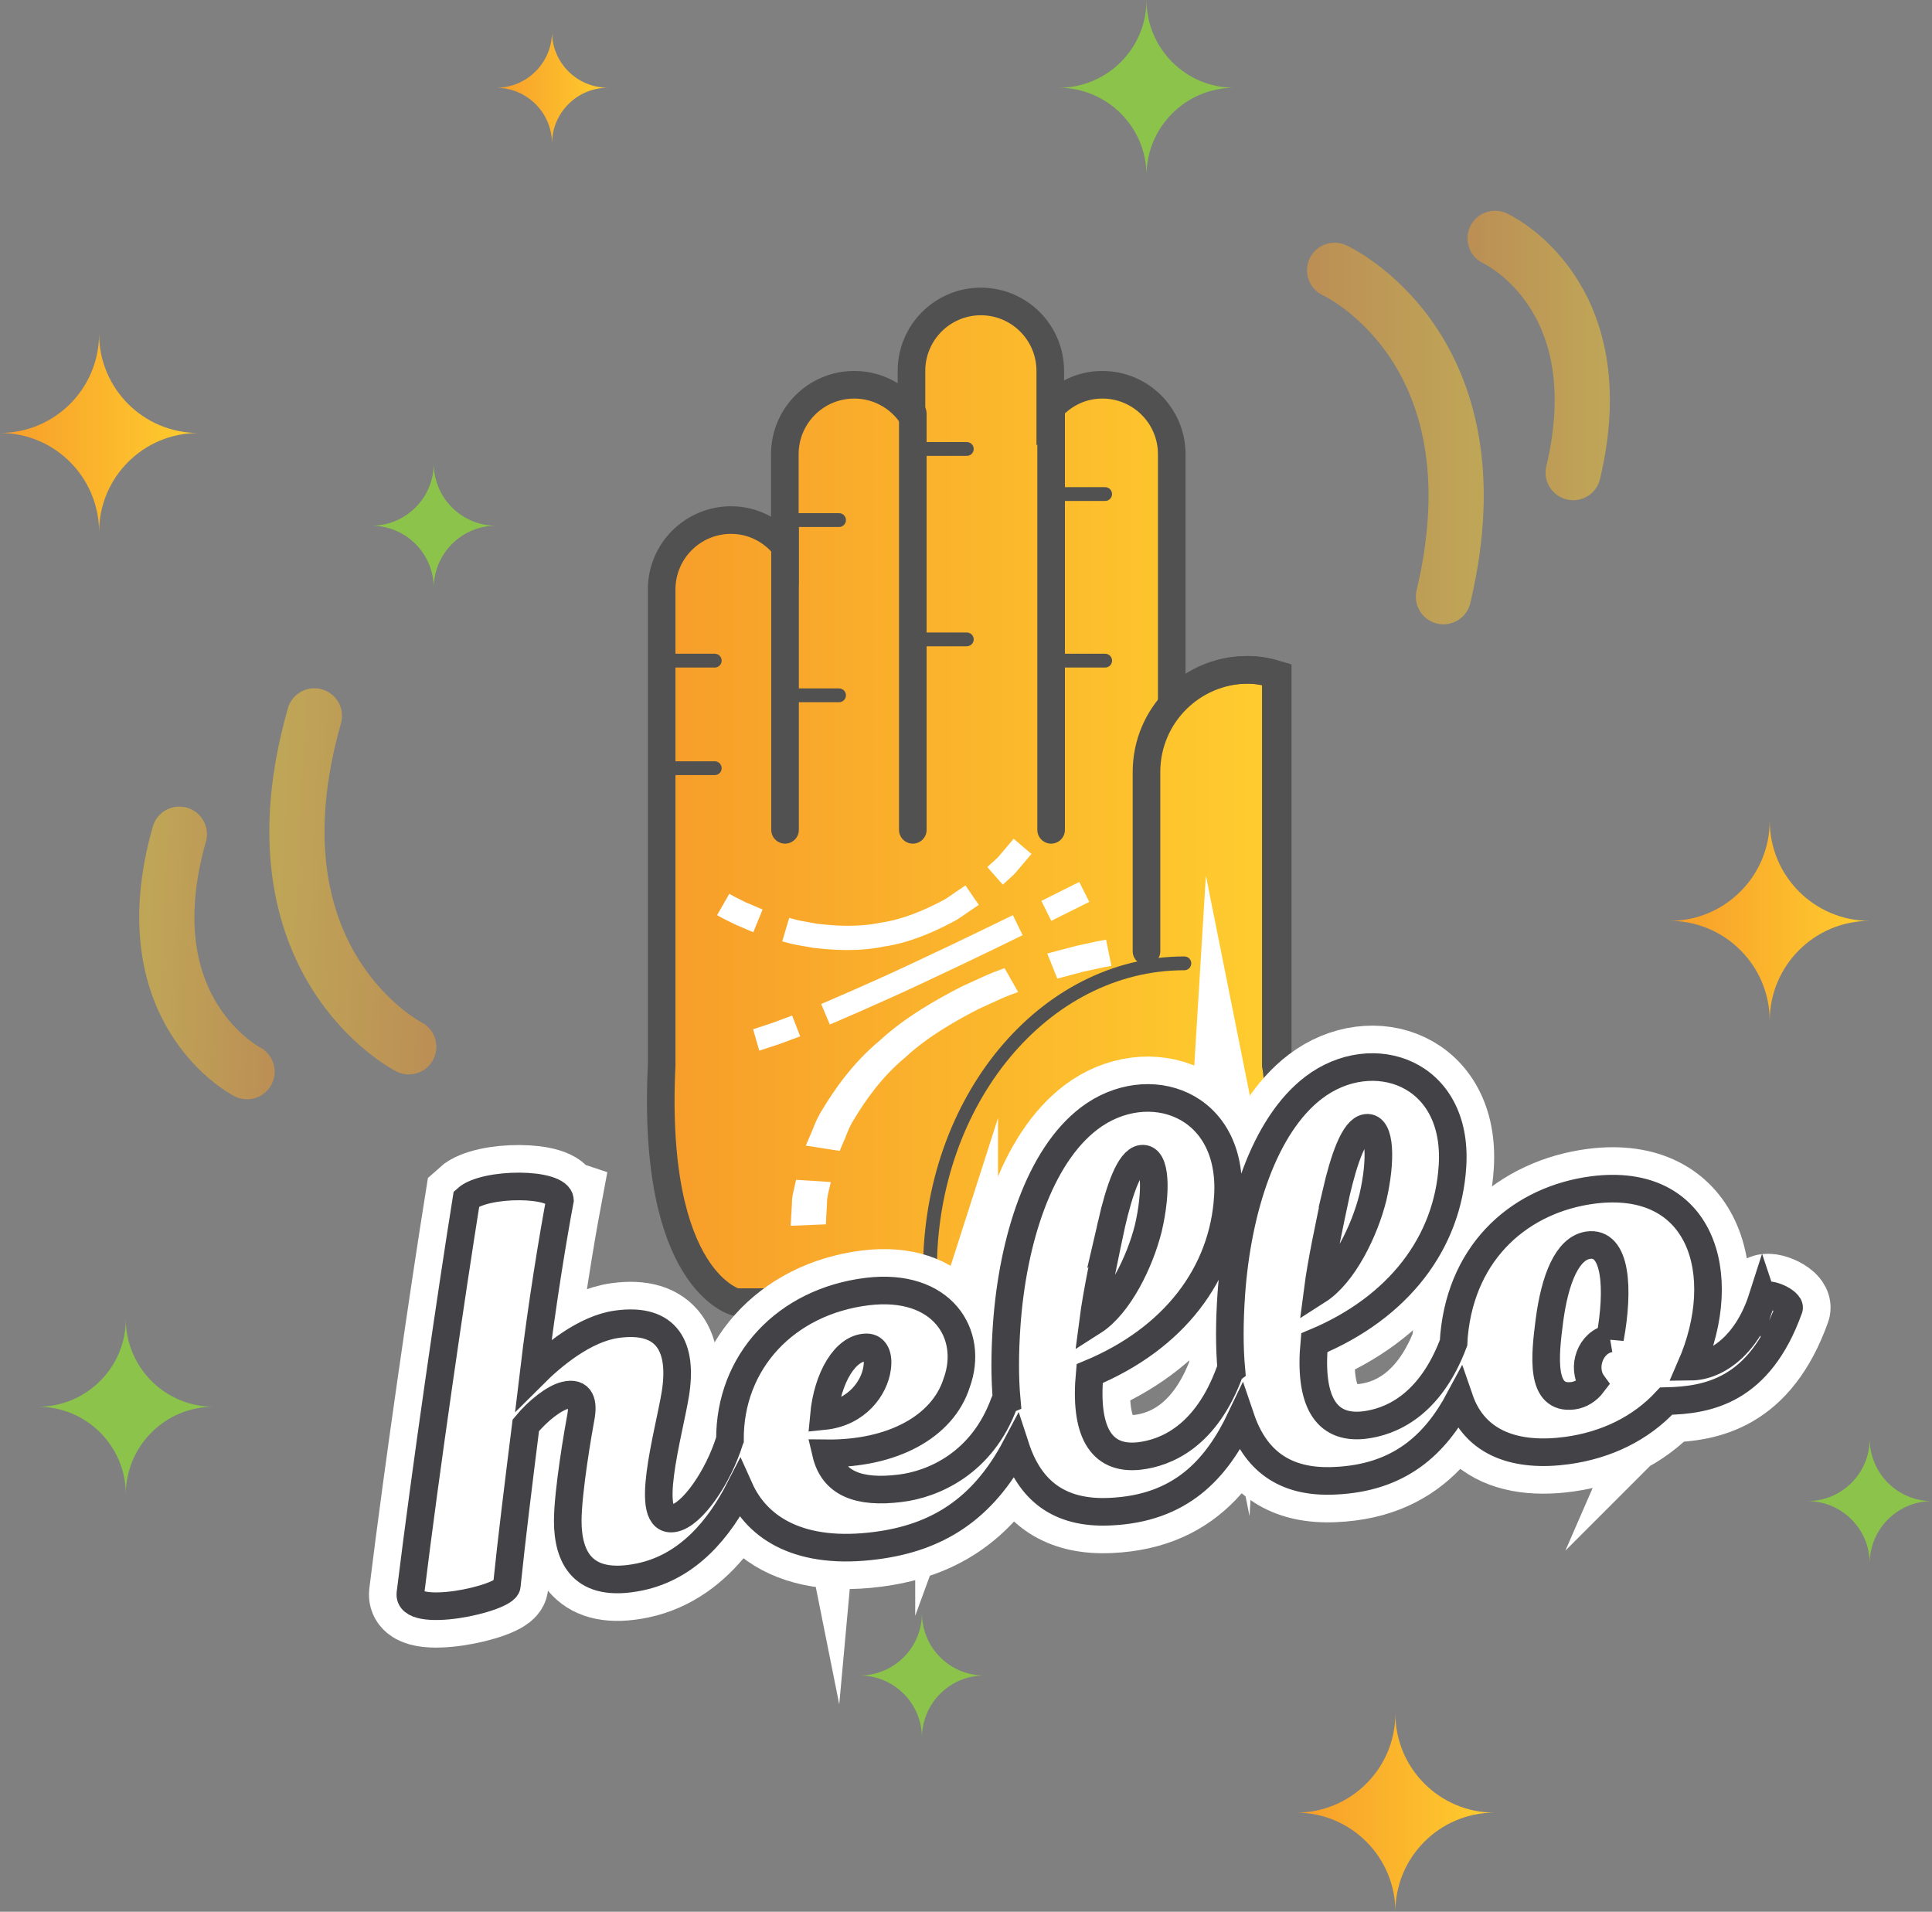 <svg xmlns="http://www.w3.org/2000/svg" width="140" height="138.526" viewBox="0 0 140 138.526">
  <rect x="0" y="0" width="140" height="138.526" fill="#808080" stroke="none"/>
  <path fill="#8CC34B" d="M83.08 0c0 3.513-2.85 6.36-6.36 6.36 3.512 0 6.36 2.846 6.36 6.358 0-3.513 2.847-6.358 6.358-6.358-3.512 0-6.357-2.847-6.357-6.36zM9.117 95.573c0 3.514-2.85 6.36-6.36 6.36 3.512 0 6.36 2.845 6.36 6.358 0-3.513 2.846-6.358 6.357-6.358-3.51 0-6.357-2.846-6.357-6.36zM31.432 33.578c0 2.494-2.02 4.515-4.515 4.515 2.493 0 4.515 2.02 4.515 4.517 0-2.495 2.02-4.517 4.515-4.517-2.494 0-4.515-2.02-4.515-4.515zM66.806 116.893c0 2.494-2.02 4.514-4.515 4.514 2.494 0 4.516 2.02 4.516 4.518 0-2.496 2.02-4.518 4.515-4.518-2.493 0-4.514-2.02-4.514-4.514zM135.485 104.258c0 2.494-2.02 4.514-4.514 4.514 2.493 0 4.515 2.02 4.515 4.518 0-2.496 2.02-4.518 4.516-4.518-2.494 0-4.515-2.02-4.515-4.514z"/>
  <linearGradient id="a" x1="120.993" x2="135.485" y1="66.724" y2="66.724" gradientUnits="userSpaceOnUse">
    <stop offset="0" stop-color="#F79D2A"/>
    <stop offset="1" stop-color="#FFCD2E"/>
  </linearGradient>
  <path fill="url(#a)" d="M128.24 59.478c0 4.002-3.247 7.248-7.247 7.248 4 0 7.248 3.244 7.248 7.246 0-4.002 3.243-7.246 7.245-7.246-4.002 0-7.244-3.247-7.244-7.248z"/>
  <linearGradient id="b" x1="35.946" x2="44.056" y1="6.359" y2="6.359" gradientUnits="userSpaceOnUse">
    <stop offset="0" stop-color="#F79D2A"/>
    <stop offset="1" stop-color="#FFCD2E"/>
  </linearGradient>
  <path fill="url(#b)" d="M40 2.305c0 2.24-1.815 4.054-4.054 4.054C38.184 6.36 40 8.172 40 10.414c0-2.24 1.815-4.056 4.056-4.056C41.816 6.357 40 4.544 40 2.304z"/>
  <linearGradient id="c" x2="14.363" y1="31.375" y2="31.375" gradientUnits="userSpaceOnUse">
    <stop offset="0" stop-color="#F79D2A"/>
    <stop offset="1" stop-color="#FFCD2E"/>
  </linearGradient>
  <path fill="url(#c)" d="M7.18 24.192c0 3.968-3.216 7.18-7.18 7.18 3.964 0 7.18 3.216 7.18 7.185 0-3.97 3.216-7.184 7.184-7.184-3.968 0-7.183-3.213-7.183-7.18z"/>
  <linearGradient id="d" x1="93.932" x2="108.295" y1="131.344" y2="131.344" gradientUnits="userSpaceOnUse">
    <stop offset="0" stop-color="#F79D2A"/>
    <stop offset="1" stop-color="#FFCD2E"/>
  </linearGradient>
  <path fill="url(#d)" d="M101.114 124.163c0 3.97-3.22 7.182-7.182 7.182 3.963 0 7.182 3.215 7.182 7.182 0-3.967 3.215-7.182 7.182-7.182-3.967 0-7.182-3.214-7.182-7.182z"/>
  <linearGradient id="e" x1="47.881" x2="92.648" y1="58.098" y2="58.098" gradientUnits="userSpaceOnUse">
    <stop offset="0" stop-color="#F79D2A"/>
    <stop offset="1" stop-color="#FFCD2E"/>
  </linearGradient>
  <path fill="url(#e)" stroke="#515151" stroke-width="2" stroke-miterlimit="10" d="M92.45 82.727c.445-3.342 0-5.535 0-5.535v-28.31c-.676-.204-1.375-.345-2.115-.345-2.154 0-4.076.935-5.426 2.405V32.91c0-2.78-2.253-5.03-5.03-5.03-1.512 0-2.852.68-3.773 1.734v-2.74c0-2.778-2.252-5.03-5.03-5.03-2.776 0-5.027 2.252-5.027 5.03v3.196c-.906-1.323-2.424-2.19-4.147-2.19-2.78 0-5.03 2.25-5.03 5.03v6.662c-.922-1.142-2.315-1.888-3.896-1.888-2.78 0-5.03 2.252-5.03 5.03V77.19c-.754 15.653 5.375 17.16 5.375 17.16h34.375c2.936-4.067 4.178-7.97 4.666-11.028h.09v-.595z"/>
  <path fill="none" stroke="#515151" stroke-width="2" stroke-miterlimit="10" d="M92.588 83.323v-34.44c-.674-.205-1.375-.346-2.113-.346-4.088 0-7.396 3.312-7.396 7.396v12.994" stroke-linecap="round"/>
  <path fill="none" stroke="#515151" stroke-miterlimit="10" d="M67.488 94.352c-.063-.76-.1-1.533-.1-2.313 0-12.28 8.254-22.235 18.434-22.235" stroke-linecap="round"/>
  <path fill="none" stroke="#515151" stroke-width="2" stroke-miterlimit="10" d="M56.887 38.094V60.13M66.145 29.97v30.16M76.168 29.073V60.13" stroke-linecap="round"/>
  <path fill="none" stroke="#515151" stroke-miterlimit="10" d="M80.083 35.8h-3.915M80.083 47.87h-3.915M70.057 32.532h-3.912M60.8 37.685h-3.913M60.8 50.383h-3.913M51.793 47.87H47.88M51.793 55.663H47.88M70.057 46.33h-3.912" stroke-linecap="round"/>
  <path fill="none" d="M81.204 59.16c-.63.082-4.074.44-8.967 1.89-2.45.72-5.284 1.77-8.242 3.196-2.92 1.5-6.025 3.332-8.627 5.704-2.697 2.28-4.768 4.994-6.267 7.56-1.392 2.57-2.3 5.03-2.66 7.022-.563 2.07-.506 3.61-.594 4.74-.047 1.12-.07 1.76-.07 1.76l25.48-1.984.064-.797c.057-.49-.03-1.28.236-1.985.29-1.586 1.063-3.053 2.422-4.21.61-.63 1.596-1.16 2.56-1.69 1.046-.488 2.16-.932 3.212-1.234 2.094-.628 3.578-.75 2.934-.687l-1.48-19.283z"/>
  <path fill="#FFF" d="M72.793 70.15l-.865.33c-.55.216-1.3.58-2.216.993-1.77.904-4.11 2.213-5.957 3.92-1.965 1.63-3.32 3.594-4.203 5.076-.466.735-.642 1.395-.86 1.84l-.3.702 2.453.385.268-.633c.2-.395.348-1 .77-1.65.79-1.32 1.985-3.064 3.733-4.508 1.632-1.52 3.744-2.697 5.344-3.518.838-.37 1.52-.707 2.02-.906l.797-.3-.984-1.73zM80.15 68.092l.386 1.897s-.246.042-.617.112c-.372.078-.862.188-1.358.293-.97.254-1.943.514-1.943.514l-.73-1.817s1.054-.283 2.11-.555c.533-.115 1.068-.232 1.47-.32.407-.074.68-.126.68-.126zM57.688 85.49l2.517.16s-.045.188-.11.474-.176.666-.168 1.053l-.082 1.54-2.548.103s.047-.83.092-1.662c-.007-.416.108-.832.18-1.145.074-.315.118-.522.118-.522z"/>
  <g>
    <path fill="none" d="M46.394 72.272c.353.23 2.22 1.56 5.403 2.766 1.593.61 3.557 1.16 5.796 1.49 2.26.268 4.798.373 7.4-.14 2.593-.4 5.132-1.41 7.31-2.57 2.13-1.214 3.96-2.57 5.262-3.84 1.445-1.238 2.29-2.373 2.975-3.15.652-.788 1.027-1.236 1.027-1.236l-13.442-10.31s-.174.2-.482.545c-.305.332-.71.94-1.237 1.324-1.038 1.014-2.245 1.718-3.558 1.926-.65.17-1.426.1-2.192.042-.782-.133-1.572-.325-2.25-.59-1.373-.51-2.16-1.107-1.81-.856l-10.202 14.6z"/>
    <path fill="#FFF" d="M56.684 68.212l.604.163c.39.098.96.178 1.632.304 1.37.164 3.243.297 5.1-.085 1.874-.27 3.642-1.063 4.906-1.727.644-.315 1.103-.717 1.46-.93.343-.238.54-.372.54-.372l-.966-1.406-.49.332c-.318.192-.732.56-1.305.837-1.13.586-2.694 1.295-4.357 1.53-1.648.348-3.336.223-4.573.08-.616-.12-1.134-.19-1.49-.278l-.553-.152-.508 1.702zM51.963 66.312l.886-1.55s.144.085.36.205l.822.412c.612.266 1.23.525 1.23.525l-.674 1.646s-.67-.278-1.335-.572c-.323-.16-.65-.323-.892-.446-.237-.134-.397-.22-.397-.22zM72.67 64.103l-1.127-1.274.322-.293c.195-.175.463-.398.678-.682l.91-1.077 1.29 1.1s-.49.58-.983 1.16c-.232.302-.523.55-.738.74-.21.196-.352.325-.352.325z"/>
  </g>
  <g>
    <path fill="none" d="M75.958 56.92l-3.895 1.95c-2.356 1.168-5.51 2.706-8.656 4.176-3.14 1.468-6.294 2.87-8.506 3.736l-1.44.54-.917.3c-.21.03-.21.065-.228.07l2.596 15.92s.202-.044.578-.122c.355-.08.97-.215 1.575-.387.487-.156 1.08-.35 1.757-.568.588-.22 1.25-.47 1.974-.738 2.765-1.086 6.12-2.588 9.437-4.135 3.312-1.547 6.562-3.133 8.996-4.338 2.44-1.223 4.066-2.04 4.066-2.04L75.958 56.92z"/>
    <path fill="#FFF" d="M73.395 66.313s-3.44 1.693-6.91 3.313c-3.464 1.64-6.98 3.122-6.98 3.122l.626 1.488s3.56-1.504 7.037-3.148c3.487-1.627 6.936-3.326 6.936-3.326l-.708-1.45zM78.206 63.908l.726 1.442-2.752 1.374-.717-1.445M57.4 73.588l.584 1.504-1.46.547-1.503.49-.45-1.548 1.413-.465c.708-.263 1.416-.53 1.416-.53z"/>
  </g>
  <g fill="#FFF" stroke="#FFF" stroke-width="6" stroke-miterlimit="10">
    <path d="M40.578 86.956c-.467 2.488-1.308 7.492-1.92 12.637 1.384-1.38 3.713-3.316 6.05-3.64 3.673-.505 4.78 1.68 4.228 5.075-.463 2.828-2.397 9.473-.083 8.984 1.324-.268 3.202-2.992 4.026-5.656.212-.625 2.125.3 1.932.754-1.335 3.586-3.767 8.172-8.436 9.154-4.216.88-5.224-1.492-5.233-4.04 0-2.17.785-6.66.933-7.444.226-1.137.028-1.96-1.124-1.674-.78.19-1.936 1.074-2.848 2.176-.546 4.37-1.03 8.266-1.377 11.63-.082.946-7.227 2.483-6.984.534 1.126-9.127 2.966-21.71 4.063-28.58 1.32-1.203 6.677-1.217 6.772.09z"/>
    <path d="M69.32 100.22c-1.012 3.16-4.65 5.15-9.464 5.09.513 2.18 2.355 2.907 5.367 2.534 2.384-.285 5.96-1.797 7.562-6.227.21-.625 2.125.3 1.97.707-2.442 6.373-6.16 9.012-11.257 9.67-7.227.95-10.412-2.736-10.604-7.217-.256-5.875 3.88-10.44 9.94-11.19 5.44-.663 7.786 3.097 6.486 6.634zm-9.623 2.39c2.433-.25 3.67-2.078 3.86-3.467.137-.867-.123-1.514-.76-1.512-1.53 0-2.846 2.18-3.1 4.98z"/>
    <path d="M88.977 86.717c-.338 5.574-3.902 10.275-10.016 12.818-.372 4.09.737 6.275 3.587 5.97 1.924-.224 4.867-1.394 6.592-6.18.18-.536 2.01.4 1.89.76-1.826 4.972-4.31 9.183-10.607 9.452-6.508.3-8.04-5.27-7.473-13.514.432-6.14 2.357-12.23 5.977-14.982 4.234-3.217 10.474-1.14 10.05 5.677zm-8.44 2.012c-.44 2.058-1.062 4.95-1.33 7.028 1.878-1.193 3.4-4.338 4.005-6.76.613-2.637.563-5.18-.48-5.035-.878.12-1.61 2.22-2.196 4.766z"/>
    <path d="M105.252 84.48c-.338 5.573-3.902 10.272-10.016 12.815-.373 4.09.736 6.277 3.586 5.97 1.924-.222 4.867-1.394 6.592-6.18.182-.534 2.01.403 1.89.76-1.825 4.972-4.308 9.185-10.606 9.454-6.508.3-8.04-5.274-7.473-13.517.432-6.14 2.357-12.23 5.977-14.98 4.234-3.22 10.474-1.142 10.05 5.676zm-8.44 2.01c-.44 2.058-1.062 4.952-1.33 7.03 1.878-1.195 3.4-4.338 4.005-6.76.613-2.637.563-5.182-.48-5.037-.878.12-1.608 2.22-2.196 4.766z"/>
    <path d="M122.52 99.03c1.996-.02 4.143-1.72 5.184-4.967.213-.625 2.12.26 1.934.754-2.152 5.994-5.89 6.637-8.9 6.71-1.852 1.997-4.365 3.194-7.162 3.58-4.924.677-8.893-1.286-8.21-8.355.59-6.246 4.94-9.865 10.08-10.53 7.812-.99 10.015 6.064 7.074 12.808zm-10.242-3.358c-.328 2.555-.69 5.795 1.73 5.46.54-.073 1.05-.397 1.408-.874-.84-1.158-.162-3.037 1.252-3.273.656-3.58.47-7.082-1.61-6.754-1.497.25-2.384 2.456-2.78 5.442z"/>
  </g>
  <path fill="none" stroke="#434347" stroke-width="2" stroke-miterlimit="10" d="M127.704 94.063c-1.04 3.248-3.188 4.945-5.184 4.967 2.94-6.744.738-13.797-7.076-12.807-5.14.664-9.49 4.283-10.078 10.53-.018.185-.02.354-.03.532-1.733 4.613-4.616 5.762-6.513 5.98-2.85.307-3.96-1.88-3.586-5.97 6.113-2.544 9.678-7.243 10.016-12.817.424-6.818-5.816-8.896-10.05-5.676-3.62 2.752-5.546 8.84-5.978 14.98-.137 1.99-.148 3.82.002 5.455-.033.025-.074.043-.088.086-1.726 4.787-4.67 5.957-6.593 6.18-2.85.307-3.96-1.88-3.586-5.97 6.114-2.542 9.68-7.243 10.017-12.817.424-6.818-5.816-8.895-10.05-5.676-3.62 2.752-5.546 8.842-5.978 14.982-.138 1.98-.147 3.8 0 5.426-.077.033-.138.086-.165.168-1.602 4.43-5.178 5.94-7.562 6.227-3.012.373-4.854-.354-5.367-2.535 4.813.06 8.452-1.928 9.464-5.088 1.3-3.537-1.047-7.297-6.484-6.633-5.908.73-9.974 5.088-9.94 10.748-.003.008-.014.01-.017.02-.825 2.664-2.703 5.39-4.027 5.656-2.314.49-.38-6.155.083-8.983.553-3.395-.555-5.58-4.228-5.074-2.337.322-4.666 2.258-6.05 3.64.612-5.146 1.453-10.15 1.92-12.638-.095-1.307-5.45-1.293-6.773-.09-1.097 6.87-2.937 19.453-4.063 28.58-.242 1.95 6.902.412 6.984-.535.346-3.363.83-7.258 1.377-11.63.912-1.1 2.066-1.983 2.848-2.175 1.153-.287 1.35.537 1.125 1.674-.147.784-.933 5.272-.933 7.442.01 2.55 1.018 4.92 5.233 4.04 3.513-.737 5.76-3.517 7.224-6.374 1.304 2.904 4.452 4.822 9.897 4.105 4.354-.563 7.7-2.58 10.104-7.125 1.005 3.078 3.095 4.84 6.82 4.668 5.126-.22 7.722-3.047 9.497-6.77 1.02 3 3.105 4.702 6.78 4.532 4.722-.2 7.3-2.62 9.063-5.914 1.133 3.29 4.213 4.215 7.813 3.72 2.797-.384 5.31-1.58 7.162-3.58 3.01-.07 6.748-.714 8.9-6.708.188-.493-1.718-1.378-1.93-.753zM96.81 86.49c.59-2.546 1.32-4.646 2.196-4.767 1.043-.145 1.094 2.4.48 5.037-.604 2.422-2.127 5.564-4.004 6.76.268-2.078.892-4.973 1.33-7.03zm-16.274 2.24c.586-2.548 1.318-4.647 2.195-4.767 1.044-.145 1.095 2.398.48 5.035-.603 2.422-2.126 5.566-4.003 6.76.268-2.078.89-4.97 1.33-7.03zm-17.738 8.9c.637 0 .896.646.76 1.513-.19 1.39-1.428 3.217-3.86 3.467.253-2.8 1.57-4.98 3.1-4.98zm53.87-.645c-1.414.236-2.092 2.115-1.252 3.273-.36.477-.867.8-1.408.875-2.422.334-2.06-2.906-1.73-5.46.396-2.987 1.283-5.194 2.78-5.442 2.08-.327 2.267 3.175 1.61 6.755z"/>
  <linearGradient id="f" x1="94.711" x2="107.517" y1="31.413" y2="31.413" gradientUnits="userSpaceOnUse">
    <stop offset="0" stop-color="#F79D2A"/>
    <stop offset="1" stop-color="#FFCD2E"/>
  </linearGradient>
  <path fill="none" stroke="url(#f)" stroke-width="4" stroke-miterlimit="10" d="M96.71 19.586s12.19 5.536 7.888 23.653" opacity=".5" stroke-linecap="round"/>
  <linearGradient id="g" x1="106.338" x2="116.658" y1="25.758" y2="25.758" gradientUnits="userSpaceOnUse">
    <stop offset="0" stop-color="#F79D2A"/>
    <stop offset="1" stop-color="#FFCD2E"/>
  </linearGradient>
  <path fill="none" stroke="url(#g)" stroke-width="4" stroke-miterlimit="10" d="M108.338 17.27s8.746 3.975 5.66 16.976" opacity=".5" stroke-linecap="round"/>
  <linearGradient id="h" x1="663.971" x2="676.778" y1="313.562" y2="313.562" gradientUnits="userSpaceOnUse" gradientTransform="rotate(-177.437 345.305 195.795)">
    <stop offset="0" stop-color="#F79D2A"/>
    <stop offset="1" stop-color="#FFCD2E"/>
  </linearGradient>
  <path fill="none" stroke="url(#h)" stroke-width="4" stroke-miterlimit="10" d="M29.62 75.852s-11.933-6.068-6.837-23.98" opacity=".5" stroke-linecap="round"/>
  <linearGradient id="i" x1="675.599" x2="685.918" y1="307.907" y2="307.907" gradientUnits="userSpaceOnUse" gradientTransform="rotate(-177.437 345.305 195.795)">
    <stop offset="0" stop-color="#F79D2A"/>
    <stop offset="1" stop-color="#FFCD2E"/>
  </linearGradient>
  <path fill="none" stroke="url(#i)" stroke-width="4" stroke-miterlimit="10" d="M17.903 77.653S9.34 73.3 12.996 60.446" opacity=".5" stroke-linecap="round"/>
</svg>
